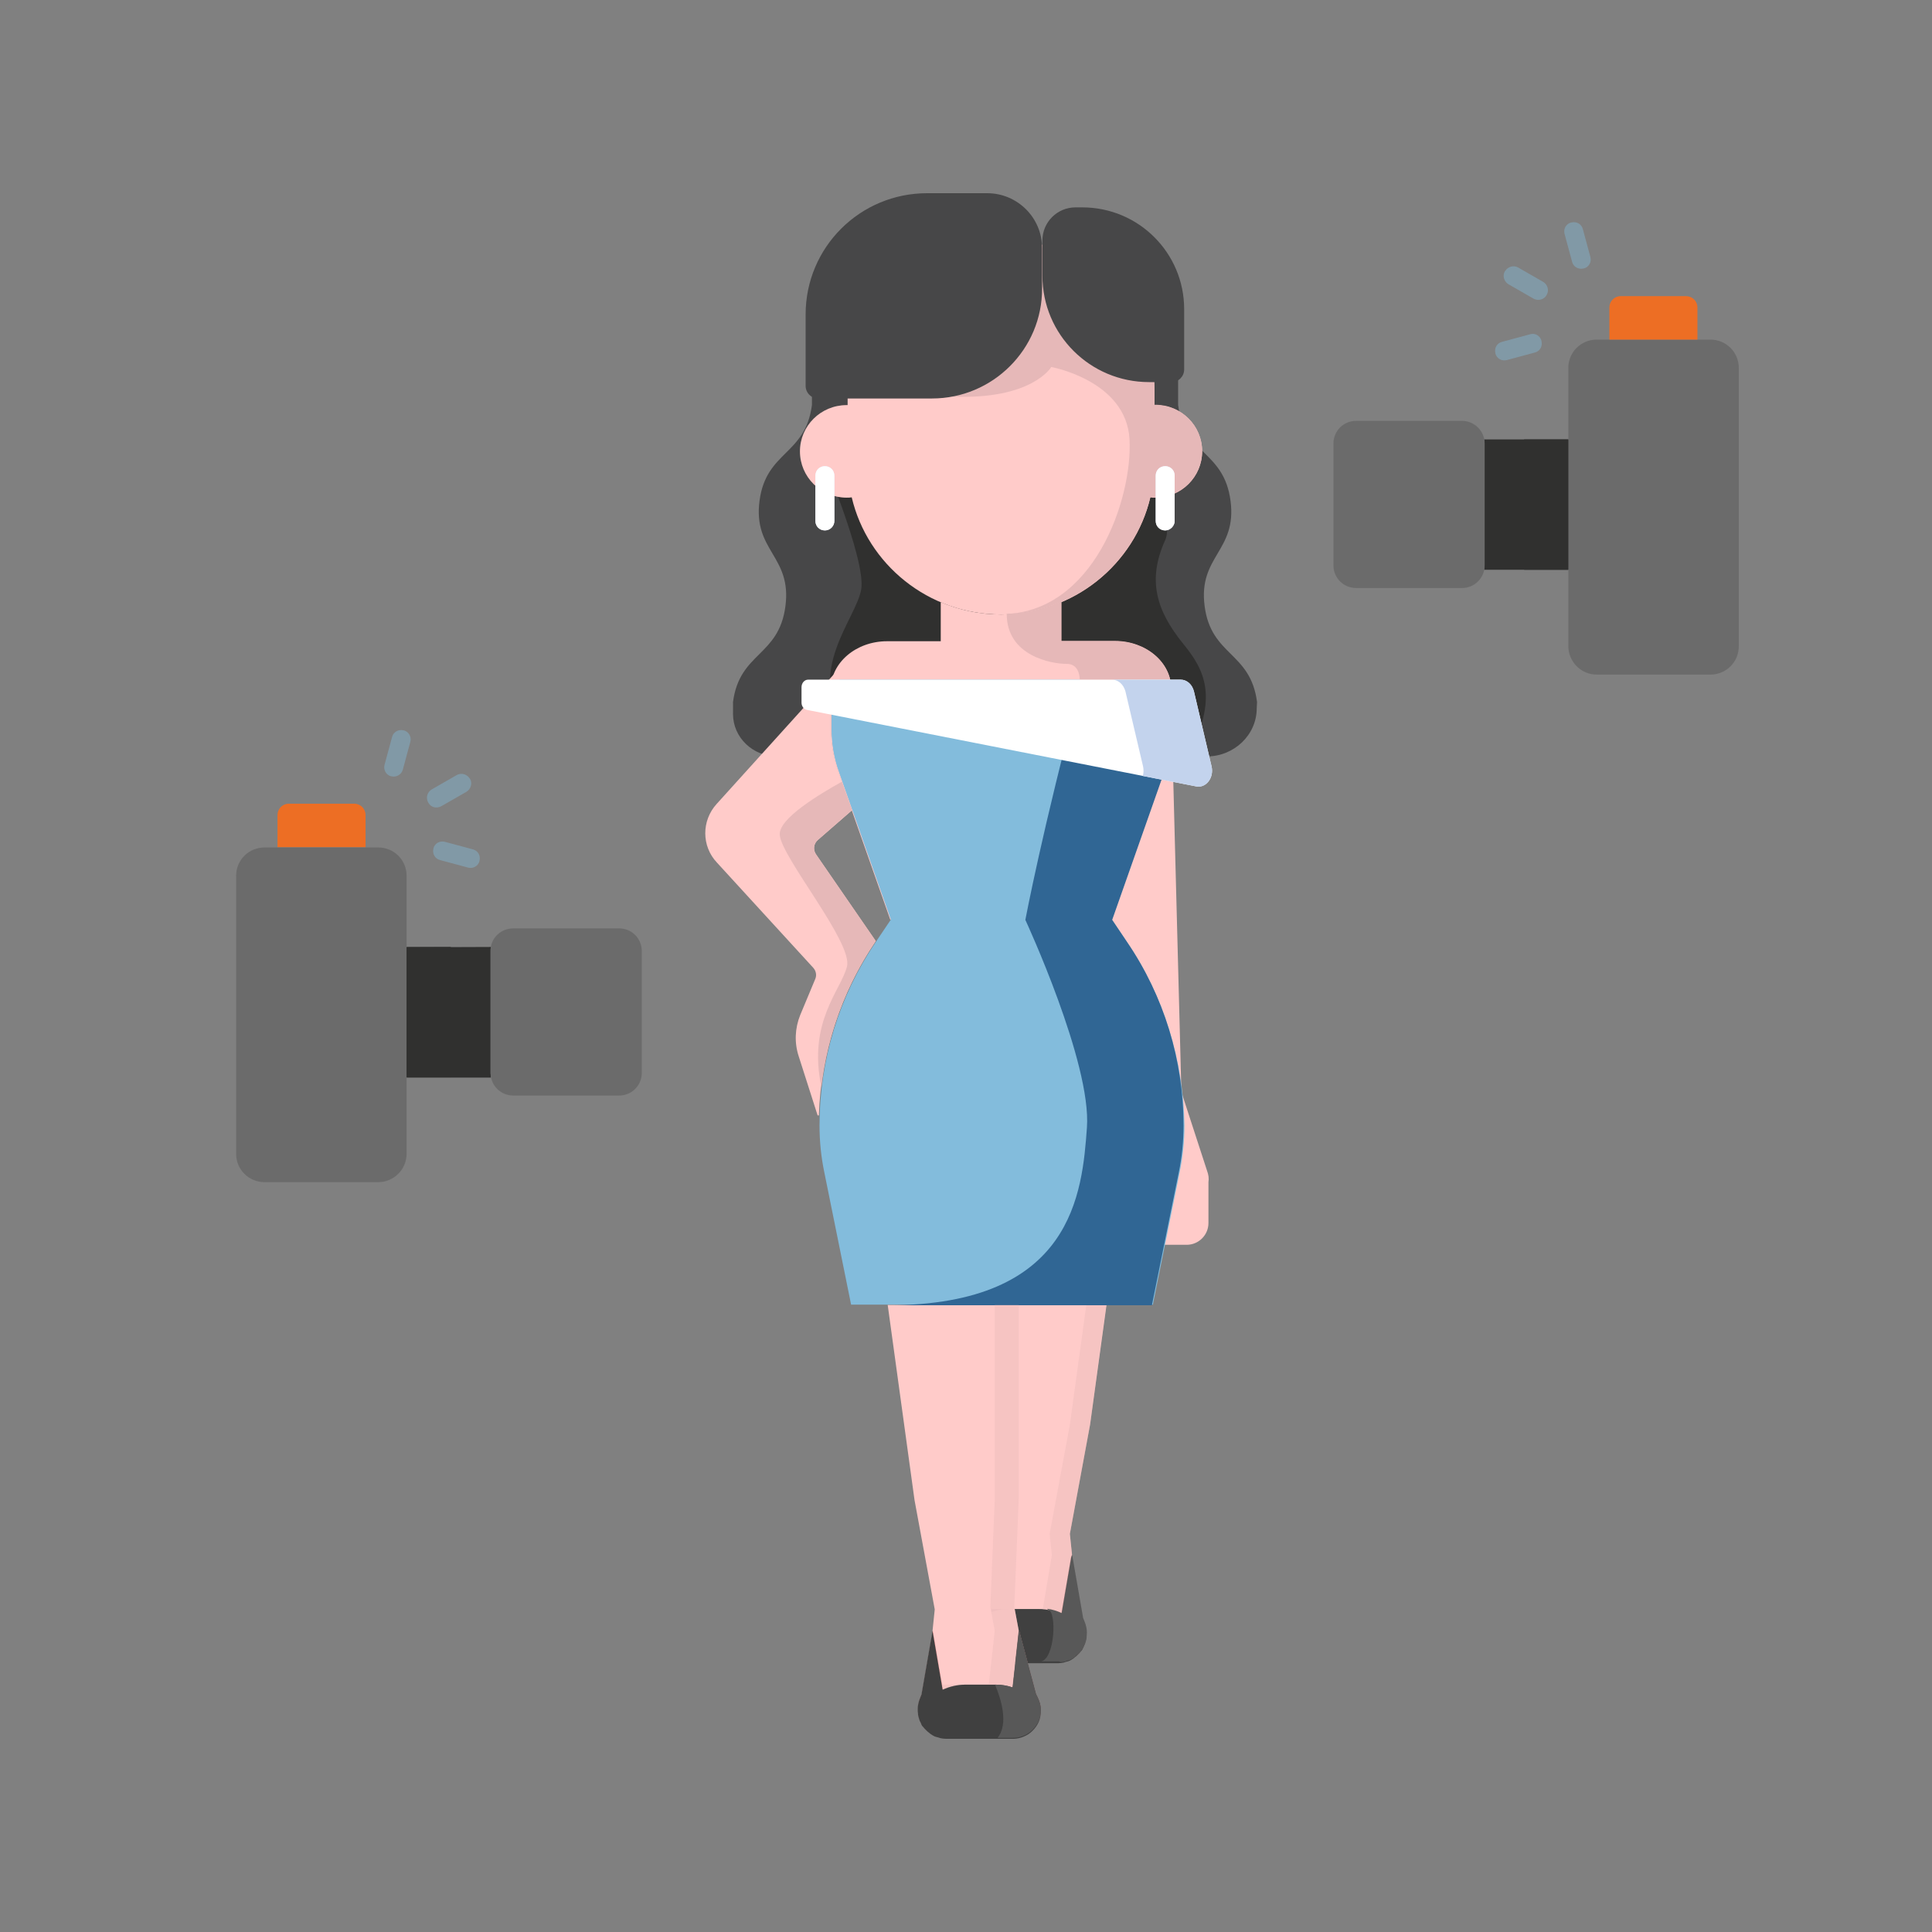 <svg width="180" height="180" viewBox="0 0 180 180" fill="none" xmlns="http://www.w3.org/2000/svg">
<rect x="0" y="0" width="180" height="180" fill="#808080" stroke="none"/>
<path d="M112.47 109.111L110.176 102.071C110.117 101.866 110.059 101.661 110.059 101.426L109.088 64.172V67.956C109.088 69.305 108.853 70.684 108.382 71.975L103.559 85.674L104.941 87.727C108.382 92.802 110.206 98.757 110.206 104.858C110.206 106.325 110.059 107.791 109.764 109.199L108.382 115.975H110.559C111.676 115.975 112.588 115.066 112.588 113.951V110.138C112.647 109.786 112.588 109.434 112.47 109.111Z" fill="#FFCBC9"/>
<path d="M117.116 65.403C116.499 60.709 112.852 61.149 112.234 56.485C111.616 51.792 115.264 51.352 114.646 46.658C114.028 41.965 110.381 42.405 109.764 37.741V34.895H75.646V37.741C75.028 42.434 71.381 41.994 70.764 46.658C70.146 51.352 73.793 51.792 73.175 56.485C72.558 61.179 68.911 60.739 68.293 65.403V66.517C68.293 68.718 70.146 70.478 72.411 70.478H112.411C114.999 70.478 117.087 68.454 117.087 65.989L117.116 65.403Z" fill="#474748"/>
<path d="M108.558 50.325C110.028 47.069 101.381 37.33 99.146 34.895H97.234L87.94 38.709L76.293 41.76C76.293 41.76 80.734 52.144 80.234 54.931C79.734 57.717 75.087 62.411 78.646 67.984C79.234 68.923 80.44 69.744 81.999 70.478H110.616C113.616 65.021 112.205 62.381 110.234 59.976C107.764 56.925 106.852 54.08 108.558 50.325Z" fill="#30302F"/>
<path d="M91.824 114.538H93.501H104.06L101.56 132.725L99.677 142.904L99.883 144.899L98.942 150.384C98.295 150.091 97.589 149.915 96.824 149.915H94.03C93.471 149.915 92.942 150.003 92.442 150.179L91.854 144.869L92.265 142.669L91.854 132.608L91.824 114.538Z" fill="#FFCBC9"/>
<path d="M90.06 151.087L90.207 150.794L91.795 144.868L92.383 150.207L92.824 152.378H98.472L98.883 150.354L99.824 144.868L100.854 150.794L100.971 151.087C101.119 151.439 101.207 151.791 101.207 152.172C101.266 153.639 100.089 154.871 98.619 154.871H92.354C90.913 154.871 89.766 153.727 89.766 152.29C89.766 151.879 89.883 151.468 90.06 151.087Z" fill="#F9A7A7"/>
<path d="M89.766 152.231C89.766 151.82 89.883 151.439 90.06 151.087L90.207 150.794L91.795 144.868L92.383 150.178C92.883 150.002 93.413 149.914 93.972 149.914H96.766C97.53 149.914 98.236 150.09 98.883 150.383L99.825 144.897L100.854 150.823L100.972 151.116C101.119 151.468 101.207 151.82 101.207 152.202C101.207 152.348 101.207 152.466 101.177 152.612C101.177 152.642 101.177 152.642 101.177 152.671C101.177 152.759 101.148 152.847 101.119 152.964C101.089 153.023 101.089 153.111 101.06 153.17C101.03 153.258 101.001 153.346 100.942 153.434C100.913 153.492 100.883 153.551 100.854 153.639C100.825 153.727 100.766 153.786 100.707 153.844C100.648 153.903 100.619 153.962 100.56 154.02C100.501 154.079 100.442 154.138 100.383 154.196C100.325 154.255 100.266 154.314 100.177 154.372C100.119 154.431 100.06 154.46 100.001 154.519C99.913 154.578 99.854 154.607 99.766 154.666C99.707 154.695 99.648 154.724 99.589 154.754C99.501 154.783 99.383 154.812 99.266 154.842C99.207 154.871 99.148 154.871 99.089 154.9C98.913 154.93 98.766 154.959 98.589 154.959H92.325C91.795 154.959 91.295 154.783 90.883 154.519C90.619 154.343 90.383 154.108 90.177 153.815C89.883 153.404 89.736 152.906 89.736 152.378C89.766 152.26 89.766 152.26 89.766 152.231Z" fill="#404040"/>
<path d="M94.94 121.578H93.264H82.705L85.205 139.765L87.087 149.943L86.882 151.938L87.823 157.424C88.47 157.13 89.176 156.954 89.94 156.954H92.734C93.293 156.954 93.823 157.042 94.323 157.218L94.911 151.909L94.499 149.709L94.911 139.647L94.94 121.578Z" fill="#FFCBC9"/>
<path d="M103.883 59.742H98.883V56.105C97.147 56.838 95.265 57.249 93.265 57.249C91.265 57.249 89.383 56.838 87.647 56.105V59.742H82.647C79.765 59.742 77.412 61.737 77.412 64.201V67.956C77.412 69.305 77.647 70.684 78.118 71.975L82.942 85.674H93.265H103.589L108.412 71.975C108.883 70.684 109.118 69.305 109.118 67.956V64.172C109.118 61.708 106.765 59.742 103.883 59.742Z" fill="#FFCBC9"/>
<path d="M107.647 37.742C107.617 37.742 107.588 37.742 107.559 37.742V36.422C107.559 28.619 101.176 22.312 93.265 22.312C85.353 22.312 78.971 28.648 78.971 36.422V37.742C78.941 37.742 78.912 37.742 78.882 37.742C76.471 37.742 74.529 39.678 74.529 42.054C74.529 44.43 76.471 46.366 78.882 46.366C79.029 46.366 79.206 46.366 79.353 46.336C80.823 52.585 86.5 57.249 93.265 57.249C100.029 57.249 105.706 52.585 107.176 46.336C107.323 46.366 107.5 46.366 107.647 46.366C110.059 46.366 112 44.43 112 42.054C112 39.648 110.059 37.742 107.647 37.742Z" fill="#FFCBC9"/>
<path d="M93.266 57.219C100.03 57.219 105.707 52.555 107.177 46.307C107.324 46.336 107.501 46.336 107.648 46.336C110.06 46.336 112.001 44.4 112.001 42.024C112.001 39.648 110.06 37.712 107.648 37.712C107.618 37.712 107.589 37.712 107.56 37.712V36.392C107.56 28.589 101.177 22.282 93.266 22.282C91.148 22.282 89.118 22.752 87.295 23.573L88.677 36.949C96.177 37.272 97.942 34.192 97.942 34.192C97.942 34.192 104.942 35.453 105.236 40.939C105.53 46.424 101.913 57.219 93.266 57.219Z" fill="#E6B8B8"/>
<g opacity="0.6">
<path opacity="0.6" d="M92.381 150.178C92.881 150.002 93.41 149.914 93.969 149.914H92.352L92.381 150.178Z" fill="#E6B8B8"/>
<path opacity="0.6" d="M104.029 114.537H102.176L99.676 132.724L97.793 142.902L97.999 144.897L97.147 149.943C97.793 149.972 98.382 150.148 98.941 150.412L99.882 144.927L99.676 142.932L101.558 132.753L104.029 114.537Z" fill="#E6B8B8"/>
</g>
<path d="M104.971 87.728L103.589 85.674L108.412 71.975C108.883 70.685 109.118 69.306 109.118 67.957V64.172C109.118 63.879 109.089 63.615 109.03 63.322H77.559C77.501 63.586 77.471 63.879 77.471 64.172V67.957C77.471 69.306 77.707 70.685 78.177 71.975L83.001 85.674L81.618 87.728C78.177 92.802 76.353 98.757 76.353 104.859C76.353 106.325 76.501 107.792 76.795 109.2L79.295 121.55H93.353H107.412L109.912 109.2C110.206 107.763 110.353 106.296 110.353 104.859C110.265 98.757 108.412 92.773 104.971 87.728Z" fill="#83BCDC"/>
<path d="M86.823 37.126H76.235C75.588 37.126 75.059 36.598 75.059 35.952V29.294C75.059 23.045 80.117 18 86.382 18H91.97C94.794 18 97.088 20.288 97.088 23.104V26.859C97.117 32.52 92.5 37.126 86.823 37.126Z" fill="#474748"/>
<path d="M109.149 35.6H107.06C101.56 35.6 97.119 31.171 97.119 25.685V22.4C97.119 20.698 98.501 19.32 100.207 19.32H100.825C106.09 19.32 110.325 23.573 110.325 28.795V34.427C110.325 35.072 109.796 35.6 109.149 35.6Z" fill="#474748"/>
<path d="M96.677 158.128L96.529 157.835L94.941 151.909L94.353 157.248L93.912 159.419H88.265L87.853 157.395L86.912 151.909L85.882 157.835L85.765 158.128C85.618 158.48 85.529 158.832 85.529 159.213C85.471 160.68 86.647 161.912 88.118 161.912H94.382C95.824 161.912 96.971 160.768 96.971 159.331C96.971 158.92 96.882 158.509 96.677 158.128Z" fill="#F9A7A7"/>
<path d="M96.971 159.272C96.971 158.861 96.853 158.48 96.677 158.128L96.529 157.835L94.941 151.909L94.353 157.219C93.853 157.043 93.323 156.955 92.765 156.955H89.941C89.177 156.955 88.471 157.131 87.823 157.424L86.882 151.939L85.853 157.864L85.735 158.157C85.588 158.509 85.5 158.861 85.5 159.243C85.5 159.389 85.5 159.507 85.529 159.653C85.529 159.683 85.529 159.683 85.529 159.712C85.529 159.8 85.559 159.888 85.588 160.005C85.618 160.064 85.618 160.152 85.647 160.211C85.677 160.299 85.706 160.387 85.765 160.475C85.794 160.533 85.823 160.592 85.853 160.68C85.882 160.768 85.941 160.827 86 160.885C86.059 160.944 86.088 161.003 86.147 161.061C86.206 161.12 86.265 161.179 86.323 161.237C86.382 161.296 86.441 161.355 86.529 161.413C86.588 161.472 86.647 161.501 86.706 161.56C86.794 161.619 86.853 161.648 86.941 161.707C87 161.736 87.059 161.765 87.118 161.795C87.206 161.824 87.323 161.853 87.441 161.883C87.5 161.912 87.559 161.912 87.618 161.941C87.794 161.971 87.941 162 88.118 162H94.382C94.912 162 95.412 161.824 95.823 161.56C96.088 161.384 96.323 161.149 96.529 160.856C96.823 160.445 96.971 159.947 96.971 159.419C96.971 159.301 96.971 159.301 96.971 159.272Z" fill="#404040"/>
<path d="M76.853 49.417C76.353 49.417 75.971 49.035 75.971 48.537V44.313C75.971 43.814 76.353 43.433 76.853 43.433C77.353 43.433 77.735 43.814 77.735 44.313V48.537C77.735 49.006 77.353 49.417 76.853 49.417Z" fill="#E0EBFC"/>
<path d="M108.558 49.417C108.058 49.417 107.676 49.035 107.676 48.537V44.313C107.676 43.814 108.058 43.433 108.558 43.433C109.058 43.433 109.44 43.814 109.44 44.313V48.537C109.44 49.006 109.029 49.417 108.558 49.417Z" fill="#E0EBFC"/>
<path d="M76.853 49.417C76.353 49.417 75.971 49.035 75.971 48.537V44.313C75.971 43.814 76.353 43.433 76.853 43.433C77.353 43.433 77.735 43.814 77.735 44.313V48.537C77.735 49.006 77.353 49.417 76.853 49.417Z" fill="white"/>
<path d="M108.558 49.417C108.058 49.417 107.676 49.035 107.676 48.537V44.313C107.676 43.814 108.058 43.433 108.558 43.433C109.058 43.433 109.44 43.814 109.44 44.313V48.537C109.44 49.006 109.029 49.417 108.558 49.417Z" fill="white"/>
<path d="M81.558 87.726L81.588 87.668L76.029 79.601C75.735 79.19 75.794 78.604 76.205 78.252L79.382 75.494L78.147 71.974C77.676 70.683 77.441 69.305 77.441 67.955V64.171C77.441 63.878 77.47 63.614 77.529 63.321H78.235L77.823 62.675L66.764 74.907C65.352 76.462 65.352 78.838 66.794 80.364L75.764 90.161C76.029 90.454 76.117 90.865 75.941 91.246L74.558 94.561C74.058 95.793 73.999 97.143 74.411 98.404L76.176 103.919H76.294C76.47 98.169 78.294 92.537 81.558 87.726Z" fill="#FFCBC9"/>
<path d="M138.266 40.94C138.295 41.057 138.295 41.203 138.295 41.321V52.673C138.295 52.82 138.266 52.937 138.266 53.084H146.119V40.94H138.266Z" fill="#30302F"/>
<path d="M148.764 62.851H159.352C160.823 62.851 162 61.678 162 60.211V34.28C162 32.813 160.823 31.64 159.352 31.64H148.764C147.294 31.64 146.117 32.813 146.117 34.28V60.182C146.117 61.649 147.294 62.851 148.764 62.851Z" fill="#6B6B6B"/>
<path d="M136.205 39.209H126.352C125.176 39.209 124.234 40.147 124.234 41.321V52.673C124.234 53.846 125.176 54.785 126.352 54.785H136.205C137.381 54.785 138.323 53.846 138.323 52.673V41.321C138.323 40.147 137.352 39.209 136.205 39.209Z" fill="#6B6B6B"/>
<path d="M149.941 31.64H158.147V28.648C158.147 28.062 157.677 27.592 157.088 27.592H151C150.412 27.592 149.941 28.062 149.941 28.648V31.64Z" fill="#ED6E24"/>
<path d="M146.118 53.084H142V40.94H146.118V53.084Z" fill="#30302F"/>
<path d="M45.736 88.226C45.706 88.343 45.706 88.49 45.706 88.636V99.989C45.706 100.135 45.736 100.252 45.736 100.399H37.883V88.255L45.736 88.226Z" fill="#30302F"/>
<path d="M35.235 110.137H24.647C23.177 110.137 22 108.964 22 107.497V81.595C22 80.128 23.177 78.955 24.647 78.955H35.235C36.706 78.955 37.882 80.128 37.882 81.595V107.497C37.882 108.934 36.706 110.137 35.235 110.137Z" fill="#6B6B6B"/>
<path d="M47.823 86.494H57.676C58.853 86.494 59.794 87.432 59.794 88.606V99.958C59.794 101.131 58.853 102.07 57.676 102.07H47.823C46.647 102.07 45.706 101.131 45.706 99.958V88.606C45.676 87.432 46.647 86.494 47.823 86.494Z" fill="#6B6B6B"/>
<path d="M34.059 78.927H25.854V75.934C25.854 75.348 26.324 74.878 26.912 74.878H33.001C33.589 74.878 34.059 75.348 34.059 75.934V78.927Z" fill="#ED6E24"/>
<path d="M37.883 88.226H42.001V100.37H37.883V88.226Z" fill="#30302F"/>
<path d="M40.381 79.045V79.074C40.264 79.543 40.528 80.013 40.999 80.13L43.617 80.834C44.087 80.951 44.558 80.687 44.675 80.218V80.189C44.793 79.719 44.528 79.25 44.058 79.133L41.44 78.429C40.97 78.311 40.499 78.575 40.381 79.045Z" fill="#83BCDC" fill-opacity="0.42"/>
<path d="M39.91 74.79C39.646 74.35 39.793 73.822 40.204 73.558L42.557 72.209C42.969 71.974 43.499 72.121 43.763 72.531L43.793 72.561C44.028 72.971 43.881 73.499 43.469 73.763L41.116 75.113C40.675 75.347 40.146 75.23 39.91 74.79Z" fill="#83BCDC" fill-opacity="0.42"/>
<path d="M36.47 72.327H36.44C35.97 72.21 35.705 71.711 35.823 71.271L36.529 68.66C36.646 68.191 37.146 67.927 37.587 68.044H37.617C38.087 68.162 38.352 68.66 38.234 69.1L37.529 71.711C37.411 72.151 36.94 72.444 36.47 72.327Z" fill="#83BCDC" fill-opacity="0.42"/>
<path d="M143.617 31.759V31.789C143.735 32.258 143.47 32.727 142.999 32.845L140.382 33.549C139.911 33.666 139.44 33.402 139.323 32.933V32.904C139.205 32.434 139.47 31.965 139.94 31.848L142.558 31.143C143.029 30.997 143.499 31.29 143.617 31.759Z" fill="#83BCDC" fill-opacity="0.42"/>
<path d="M144.086 27.504C144.351 27.064 144.204 26.536 143.792 26.272L141.439 24.922C141.028 24.688 140.498 24.834 140.234 25.245L140.204 25.274C139.969 25.685 140.116 26.213 140.528 26.477L142.881 27.827C143.322 28.061 143.851 27.915 144.086 27.504Z" fill="#83BCDC" fill-opacity="0.42"/>
<path d="M147.529 25.011H147.558C148.029 24.894 148.294 24.424 148.176 23.955L147.47 21.344C147.352 20.875 146.882 20.611 146.411 20.728H146.382C145.911 20.846 145.647 21.315 145.764 21.785L146.47 24.395C146.588 24.864 147.058 25.128 147.529 25.011Z" fill="#83BCDC" fill-opacity="0.42"/>
<path d="M107.325 121.578L109.825 109.228C110.119 107.791 110.266 106.324 110.266 104.887C110.266 98.785 108.442 92.801 105.001 87.756L103.619 85.702L108.442 72.004C108.913 70.713 109.148 69.334 109.148 67.985V66.342L100.619 64.201C97.148 77.137 95.53 85.702 95.53 85.702C95.53 85.702 101.707 99.02 101.266 105.063C100.825 111.076 100.001 121.607 82.766 121.607H82.736H93.325H107.325V121.578Z" fill="#306694"/>
<path d="M96.469 67.75L109.116 67.281V64.171C109.116 61.707 106.764 59.713 103.881 59.713H98.881V56.075C97.322 56.75 95.587 57.131 93.793 57.19C93.793 61.121 97.969 61.854 99.381 61.854C100.822 61.854 100.587 63.702 100.587 63.702L96.469 67.75Z" fill="#E6B8B8"/>
<path d="M75.293 63.322H109.999C110.558 63.322 111.058 63.762 111.235 64.407L112.882 71.418C113.117 72.474 112.352 73.442 111.44 73.266L75.176 66.138C74.882 66.079 74.676 65.786 74.676 65.463V64.026C74.676 63.645 74.941 63.322 75.293 63.322Z" fill="white"/>
<g opacity="0.6">
<path opacity="0.6" d="M94.943 121.579H93.266H92.678V139.678L92.266 149.74L92.678 151.94L92.119 156.956H92.737C93.296 156.956 93.825 157.044 94.325 157.22L94.913 151.91L94.501 149.71L94.913 139.649V121.579H94.943Z" fill="#E6B8B8"/>
<path opacity="0.6" d="M87.854 157.426C88.501 157.133 89.207 156.957 89.972 156.957H87.766L87.854 157.426Z" fill="#E6B8B8"/>
</g>
<path d="M112.882 71.418L111.235 64.407C111.088 63.762 110.588 63.322 110 63.322H103.617C104.176 63.322 104.676 63.762 104.852 64.407L106.5 71.418C106.558 71.711 106.558 72.034 106.47 72.298L111.441 73.266C112.352 73.471 113.117 72.474 112.882 71.418Z" fill="#C3D3ED"/>
<path d="M81.588 87.669L76.029 79.602C75.735 79.162 75.794 78.605 76.206 78.252L79.382 75.466L78.441 72.826C76.353 73.999 72.529 76.258 72.647 77.783C72.794 79.866 79.471 87.815 78.912 90.045C78.353 92.274 75.235 95.178 76.529 101.28C77.088 96.41 78.824 91.746 81.588 87.669Z" fill="#E6B8B8"/>
<path d="M92.94 161.912H94.382C94.911 161.912 95.411 161.736 95.823 161.472C96.087 161.296 96.323 161.061 96.529 160.768C96.823 160.357 96.97 159.859 96.97 159.331C96.97 159.301 96.97 159.301 96.97 159.272C96.97 158.861 96.852 158.48 96.676 158.128L96.529 157.835L94.94 151.909L94.352 157.219C93.852 157.043 93.323 156.955 92.764 156.955H92.705C93.205 158.157 94.029 160.563 92.94 161.912Z" fill="#585858"/>
<path d="M99.147 154.814C99.206 154.814 99.265 154.785 99.323 154.756C99.441 154.726 99.529 154.697 99.647 154.668C99.706 154.638 99.765 154.609 99.823 154.58C99.912 154.55 100 154.492 100.059 154.433C100.118 154.404 100.176 154.345 100.235 154.286C100.294 154.228 100.353 154.169 100.441 154.11C100.5 154.052 100.559 153.993 100.618 153.934C100.676 153.876 100.706 153.817 100.765 153.758C100.824 153.7 100.853 153.612 100.912 153.553C100.941 153.494 100.971 153.436 101 153.348C101.029 153.26 101.088 153.172 101.118 153.084C101.147 153.025 101.147 152.937 101.176 152.878C101.206 152.79 101.235 152.702 101.235 152.585C101.235 152.556 101.235 152.556 101.235 152.526C101.235 152.409 101.265 152.262 101.265 152.116C101.265 151.734 101.176 151.382 101.029 151.03L100.912 150.737L99.882 144.812L98.941 150.297C98.5 150.092 98.059 149.945 97.559 149.886C97.588 149.916 97.588 149.945 97.647 149.974C98.471 150.121 98.294 154.521 97 154.785H98.647C98.794 154.873 98.971 154.844 99.147 154.814Z" fill="#585858"/>
</svg>
